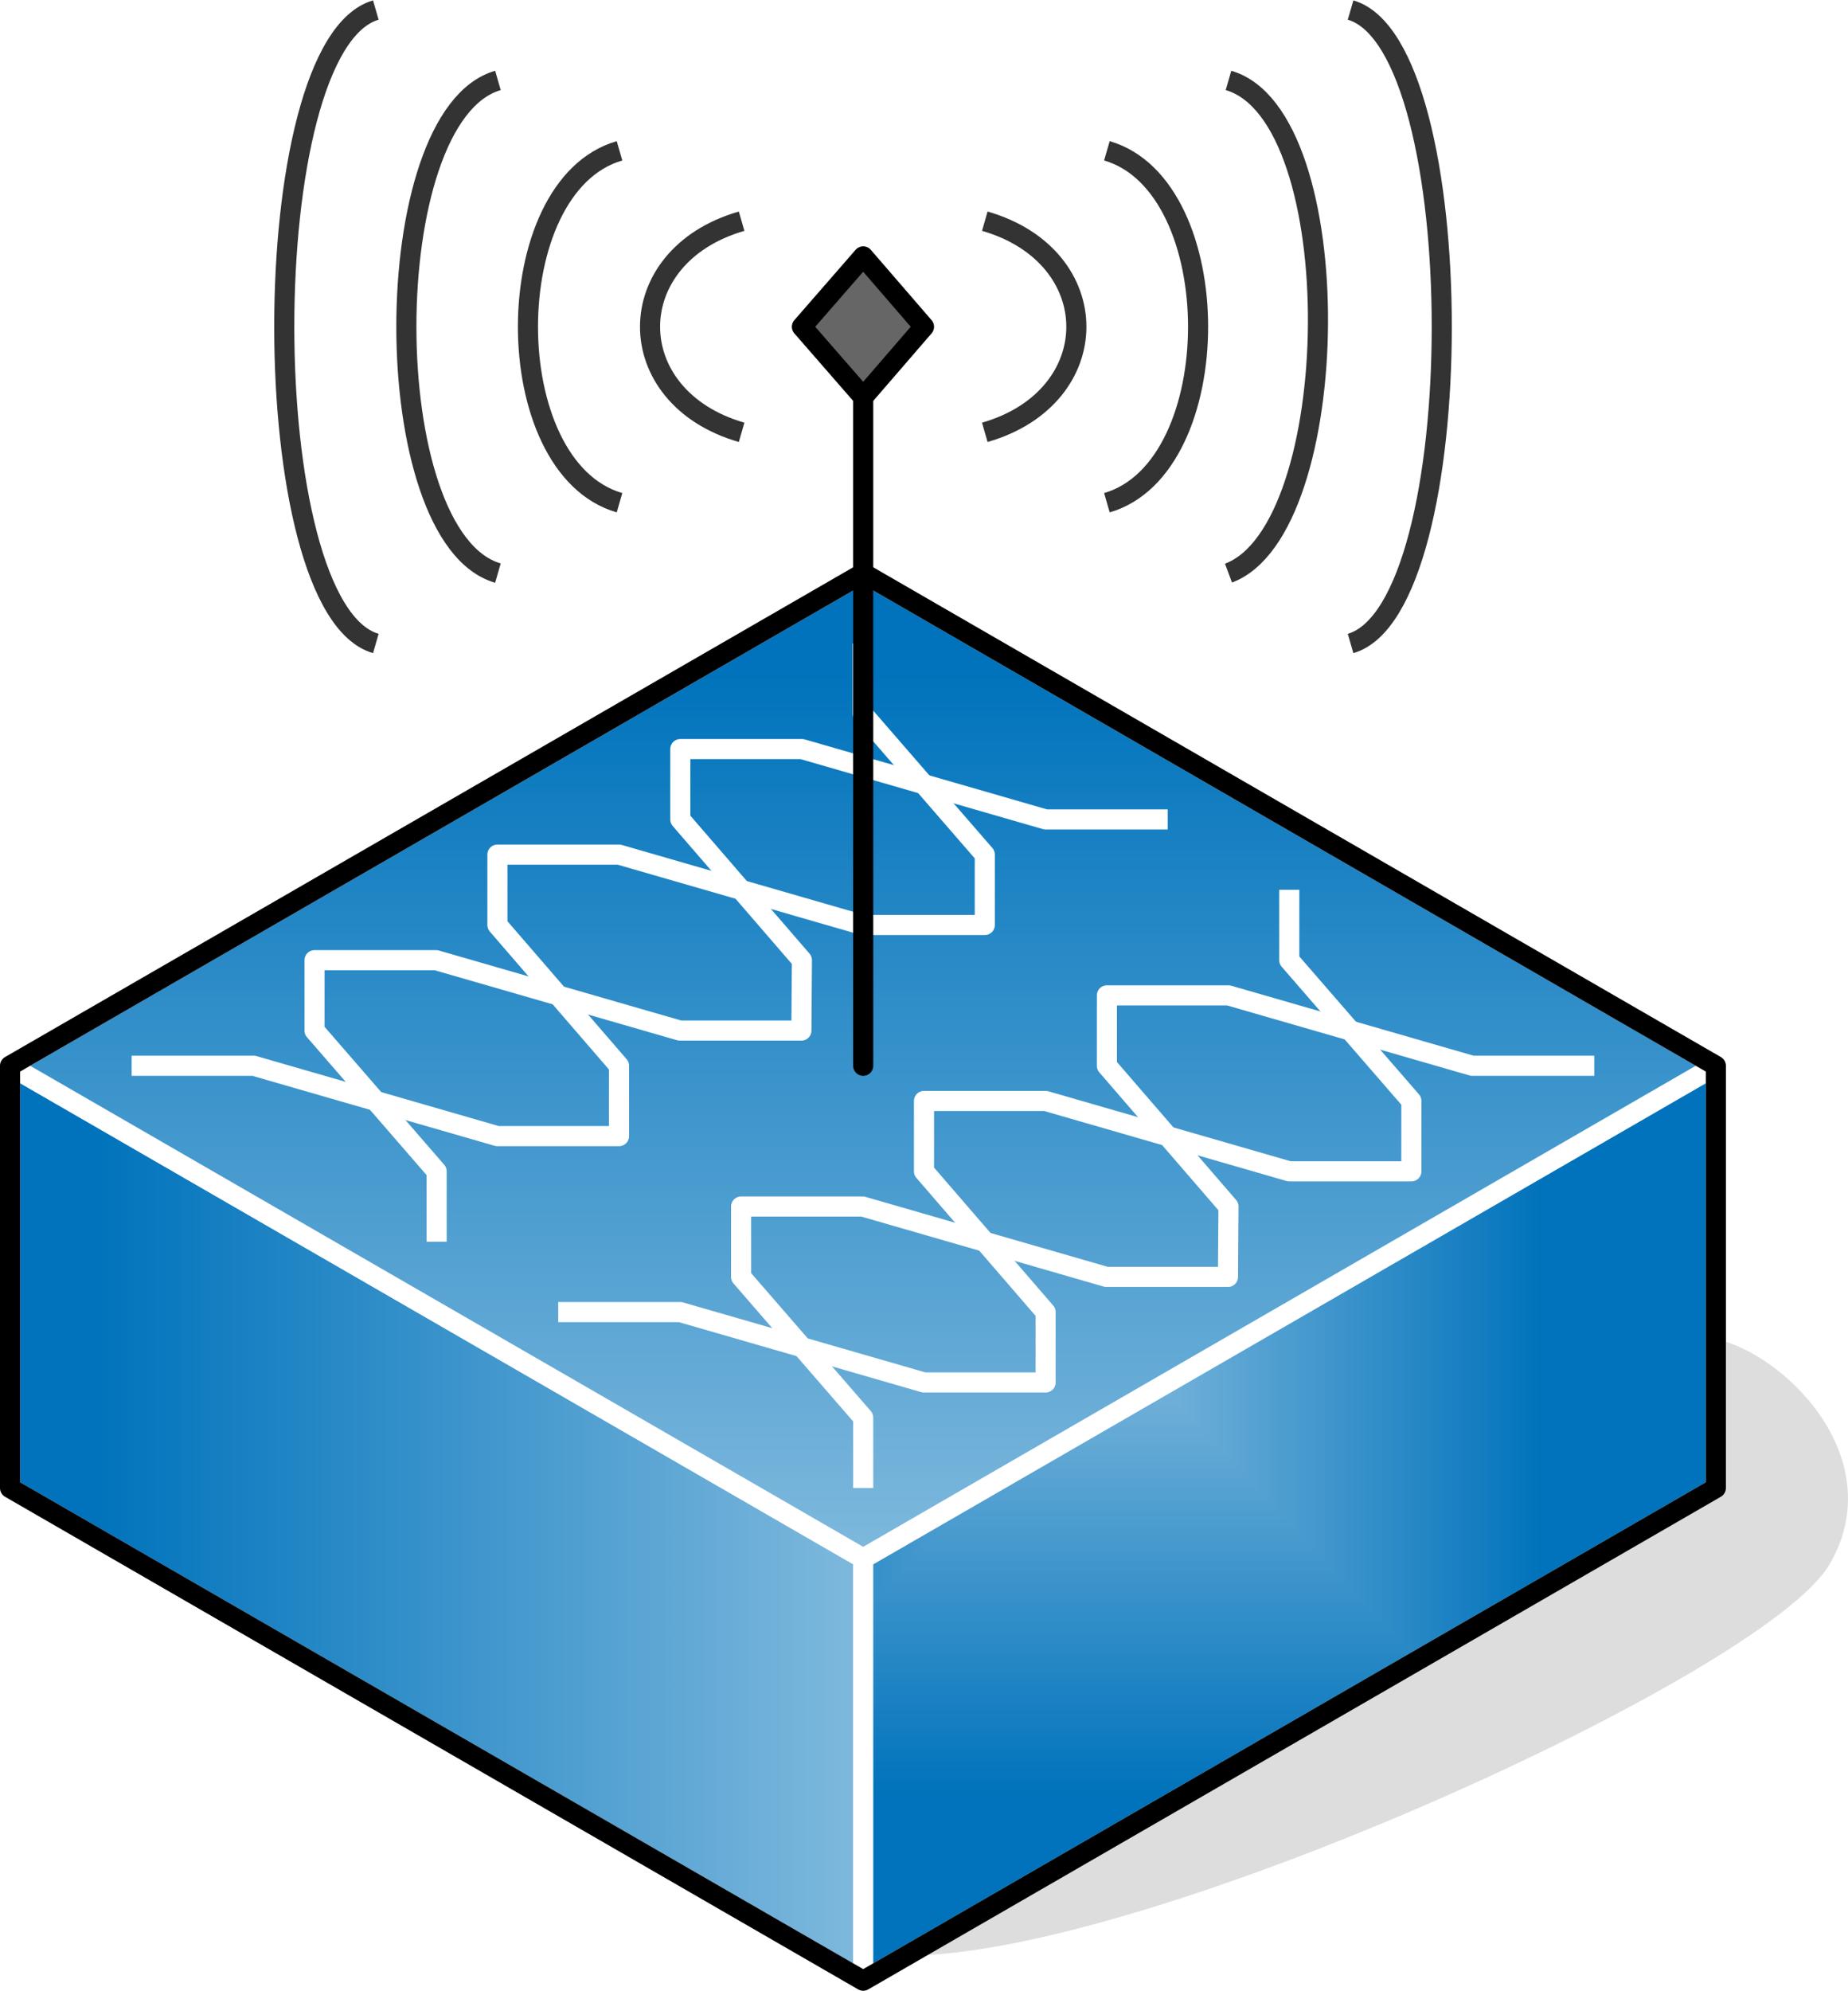 <?xml version="1.0" encoding="UTF-8"?>
<!DOCTYPE svg PUBLIC "-//W3C//DTD SVG 1.1//EN" "http://www.w3.org/Graphics/SVG/1.1/DTD/svg11.dtd">
<svg version="1.2" width="36.78mm" height="39.6mm" viewBox="15359 11875 3678 3960" preserveAspectRatio="xMidYMid" fill-rule="evenodd" stroke-width="28.222" stroke-linejoin="round" xmlns="http://www.w3.org/2000/svg" xmlns:ooo="http://xml.openoffice.org/svg/export" xmlns:xlink="http://www.w3.org/1999/xlink" xmlns:presentation="http://sun.com/xmlns/staroffice/presentation" xmlns:smil="http://www.w3.org/2001/SMIL20/" xmlns:anim="urn:oasis:names:tc:opendocument:xmlns:animation:1.0" xml:space="preserve">
 <defs class="ClipPathGroup">
  <clipPath id="presentation_clip_path" clipPathUnits="userSpaceOnUse">
   <rect x="15359" y="11875" width="3678" height="3960"/>
  </clipPath>
 </defs>
 <defs class="TextShapeIndex">
  <g ooo:slide="id1" ooo:id-list="id3 id4 id5 id6 id7 id8 id9 id10 id11 id12 id13 id14 id15 id16 id17 id18 id19 id20"/>
 </defs>
 <defs class="EmbeddedBulletChars">
  <g id="bullet-char-template(57356)" transform="scale(0,-0)">
   <path d="M 580,1141 L 1163,571 580,0 -4,571 580,1141 Z"/>
  </g>
  <g id="bullet-char-template(57354)" transform="scale(0,-0)">
   <path d="M 8,1128 L 1137,1128 1137,0 8,0 8,1128 Z"/>
  </g>
  <g id="bullet-char-template(10146)" transform="scale(0,-0)">
   <path d="M 174,0 L 602,739 174,1481 1456,739 174,0 Z M 1358,739 L 309,1346 659,739 1358,739 Z"/>
  </g>
  <g id="bullet-char-template(10132)" transform="scale(0,-0)">
   <path d="M 2015,739 L 1276,0 717,0 1260,543 174,543 174,936 1260,936 717,1481 1274,1481 2015,739 Z"/>
  </g>
  <g id="bullet-char-template(10007)" transform="scale(0,-0)">
   <path d="M 0,-2 C -7,14 -16,27 -25,37 L 356,567 C 262,823 215,952 215,954 215,979 228,992 255,992 264,992 276,990 289,987 310,991 331,999 354,1012 L 381,999 492,748 772,1049 836,1024 860,1049 C 881,1039 901,1025 922,1006 886,937 835,863 770,784 769,783 710,716 594,584 L 774,223 C 774,196 753,168 711,139 L 727,119 C 717,90 699,76 672,76 641,76 570,178 457,381 L 164,-76 C 142,-110 111,-127 72,-127 30,-127 9,-110 8,-76 1,-67 -2,-52 -2,-32 -2,-23 -1,-13 0,-2 Z"/>
  </g>
  <g id="bullet-char-template(10004)" transform="scale(0,-0)">
   <path d="M 285,-33 C 182,-33 111,30 74,156 52,228 41,333 41,471 41,549 55,616 82,672 116,743 169,778 240,778 293,778 328,747 346,684 L 369,508 C 377,444 397,411 428,410 L 1163,1116 C 1174,1127 1196,1133 1229,1133 1271,1133 1292,1118 1292,1087 L 1292,965 C 1292,929 1282,901 1262,881 L 442,47 C 390,-6 338,-33 285,-33 Z"/>
  </g>
  <g id="bullet-char-template(9679)" transform="scale(0,-0)">
   <path d="M 813,0 C 632,0 489,54 383,161 276,268 223,411 223,592 223,773 276,916 383,1023 489,1130 632,1184 813,1184 992,1184 1136,1130 1245,1023 1353,916 1407,772 1407,592 1407,412 1353,268 1245,161 1136,54 992,0 813,0 Z"/>
  </g>
  <g id="bullet-char-template(8226)" transform="scale(0,-0)">
   <path d="M 346,457 C 273,457 209,483 155,535 101,586 74,649 74,723 74,796 101,859 155,911 209,963 273,989 346,989 419,989 480,963 531,910 582,859 608,796 608,723 608,648 583,586 532,535 482,483 420,457 346,457 Z"/>
  </g>
  <g id="bullet-char-template(8211)" transform="scale(0,-0)">
   <path d="M -4,459 L 1135,459 1135,606 -4,606 -4,459 Z"/>
  </g>
 </defs>
 <defs class="TextEmbeddedBitmaps"/>
 <g class="SlideGroup">
  <g>
   <g id="id1" class="Slide" clip-path="url(#presentation_clip_path)">
    <g class="Page">
     <g class="Group">
      <g class="com.sun.star.drawing.ClosedBezierShape">
       <g id="id3">
        <rect class="BoundingBox" stroke="none" fill="none" x="17145" y="14535" width="1893" height="1232"/>
        <path fill="rgb(221,221,221)" stroke="none" d="M 17165,15745 C 17640,15745 18863,15185 18984,14975 19105,14765 18863,14555 18742,14555 18742,14855 17165,15245 17165,15745 Z"/>
        <path fill="none" stroke="rgb(221,221,221)" stroke-width="40" stroke-linejoin="round" d="M 17165,15745 C 17640,15745 18863,15185 18984,14975 19105,14765 18863,14555 18742,14555 18742,14855 17165,15245 17165,15745 Z"/>
       </g>
      </g>
      <g class="Group">
       <g class="com.sun.star.drawing.PolyPolygonShape">
        <g id="id4">
         <rect class="BoundingBox" stroke="none" fill="none" x="15358" y="13975" width="1740" height="1861"/>
         <g>
          <defs>
           <linearGradient id="gradient1" x1="15378" y1="14905" x2="17078" y2="14905" gradientUnits="userSpaceOnUse">
            <stop offset="0.1" style="stop-color:rgb(0,115,188)"/>
            <stop offset="1" style="stop-color:rgb(127,185,221)"/>
           </linearGradient>
          </defs>
          <path style="fill:url(#gradient1)" d="M 15379,14835 L 15379,13995 17077,14975 17077,15815 15379,14835 Z"/>
         </g>
         <path fill="none" stroke="rgb(255,255,255)" stroke-width="40" stroke-linejoin="round" d="M 15379,14835 L 15379,13995 17077,14975 17077,15815 15379,14835 Z"/>
        </g>
       </g>
       <g class="com.sun.star.drawing.PolyPolygonShape">
        <g id="id5">
         <rect class="BoundingBox" stroke="none" fill="none" x="17057" y="13975" width="1738" height="1861"/>
         <g>
          <defs>
           <pattern id="pattern1" x="17077" y="13995" width="1698" height="1821" patternUnits="userSpaceOnUse">
            <g transform="translate(-17077,-13995)">
             <path fill="rgb(0,115,188)" stroke="none" d="M 17076,13994 L 18775,13994 18775,15816 17076,15816 17076,13994 Z M 16743,13637 L 18428,13637 18428,15443 16743,15443 16743,13637 Z"/>
             <path fill="rgb(1,115,188)" stroke="none" d="M 16743,13637 L 18428,13637 18428,15443 16743,15443 16743,13637 Z M 16750,13644 L 18421,13644 18421,15436 16750,15436 16750,13644 Z"/>
             <path fill="rgb(2,116,188)" stroke="none" d="M 16750,13644 L 18421,13644 18421,15436 16750,15436 16750,13644 Z M 16757,13651 L 18414,13651 18414,15429 16757,15429 16757,13651 Z"/>
             <path fill="rgb(3,116,188)" stroke="none" d="M 16757,13651 L 18414,13651 18414,15429 16757,15429 16757,13651 Z M 16763,13658 L 18408,13658 18408,15422 16763,15422 16763,13658 Z"/>
             <path fill="rgb(4,117,189)" stroke="none" d="M 16763,13658 L 18408,13658 18408,15422 16763,15422 16763,13658 Z M 16770,13665 L 18401,13665 18401,15415 16770,15415 16770,13665 Z"/>
             <path fill="rgb(5,117,189)" stroke="none" d="M 16770,13665 L 18401,13665 18401,15415 16770,15415 16770,13665 Z M 16777,13673 L 18394,13673 18394,15407 16777,15407 16777,13673 Z"/>
             <path fill="rgb(6,118,189)" stroke="none" d="M 16777,13673 L 18394,13673 18394,15407 16777,15407 16777,13673 Z M 16783,13680 L 18388,13680 18388,15400 16783,15400 16783,13680 Z"/>
             <path fill="rgb(7,118,189)" stroke="none" d="M 16783,13680 L 18388,13680 18388,15400 16783,15400 16783,13680 Z M 16790,13687 L 18381,13687 18381,15393 16790,15393 16790,13687 Z"/>
             <path fill="rgb(8,119,190)" stroke="none" d="M 16790,13687 L 18381,13687 18381,15393 16790,15393 16790,13687 Z M 16797,13694 L 18374,13694 18374,15386 16797,15386 16797,13694 Z"/>
             <path fill="rgb(9,119,190)" stroke="none" d="M 16797,13694 L 18374,13694 18374,15386 16797,15386 16797,13694 Z M 16803,13701 L 18368,13701 18368,15379 16803,15379 16803,13701 Z"/>
             <path fill="rgb(10,120,190)" stroke="none" d="M 16803,13701 L 18368,13701 18368,15379 16803,15379 16803,13701 Z M 16810,13708 L 18361,13708 18361,15372 16810,15372 16810,13708 Z"/>
             <path fill="rgb(11,121,190)" stroke="none" d="M 16810,13708 L 18361,13708 18361,15372 16810,15372 16810,13708 Z M 16817,13716 L 18354,13716 18354,15364 16817,15364 16817,13716 Z"/>
             <path fill="rgb(12,121,191)" stroke="none" d="M 16817,13716 L 18354,13716 18354,15364 16817,15364 16817,13716 Z M 16824,13723 L 18347,13723 18347,15357 16824,15357 16824,13723 Z"/>
             <path fill="rgb(13,122,191)" stroke="none" d="M 16824,13723 L 18347,13723 18347,15357 16824,15357 16824,13723 Z M 16830,13730 L 18341,13730 18341,15350 16830,15350 16830,13730 Z"/>
             <path fill="rgb(14,122,191)" stroke="none" d="M 16830,13730 L 18341,13730 18341,15350 16830,15350 16830,13730 Z M 16837,13737 L 18334,13737 18334,15343 16837,15343 16837,13737 Z"/>
             <path fill="rgb(15,123,191)" stroke="none" d="M 16837,13737 L 18334,13737 18334,15343 16837,15343 16837,13737 Z M 16844,13744 L 18327,13744 18327,15336 16844,15336 16844,13744 Z"/>
             <path fill="rgb(16,123,192)" stroke="none" d="M 16844,13744 L 18327,13744 18327,15336 16844,15336 16844,13744 Z M 16850,13752 L 18321,13752 18321,15328 16850,15328 16850,13752 Z"/>
             <path fill="rgb(17,124,192)" stroke="none" d="M 16850,13752 L 18321,13752 18321,15328 16850,15328 16850,13752 Z M 16857,13759 L 18314,13759 18314,15321 16857,15321 16857,13759 Z"/>
             <path fill="rgb(18,124,192)" stroke="none" d="M 16857,13759 L 18314,13759 18314,15321 16857,15321 16857,13759 Z M 16864,13766 L 18307,13766 18307,15314 16864,15314 16864,13766 Z"/>
             <path fill="rgb(19,125,192)" stroke="none" d="M 16864,13766 L 18307,13766 18307,15314 16864,15314 16864,13766 Z M 16870,13773 L 18301,13773 18301,15307 16870,15307 16870,13773 Z"/>
             <path fill="rgb(20,126,193)" stroke="none" d="M 16870,13773 L 18301,13773 18301,15307 16870,15307 16870,13773 Z M 16877,13780 L 18294,13780 18294,15300 16877,15300 16877,13780 Z"/>
             <path fill="rgb(21,126,193)" stroke="none" d="M 16877,13780 L 18294,13780 18294,15300 16877,15300 16877,13780 Z M 16884,13787 L 18287,13787 18287,15293 16884,15293 16884,13787 Z"/>
             <path fill="rgb(22,127,193)" stroke="none" d="M 16884,13787 L 18287,13787 18287,15293 16884,15293 16884,13787 Z M 16890,13795 L 18281,13795 18281,15285 16890,15285 16890,13795 Z"/>
             <path fill="rgb(23,127,193)" stroke="none" d="M 16890,13795 L 18281,13795 18281,15285 16890,15285 16890,13795 Z M 16897,13802 L 18274,13802 18274,15278 16897,15278 16897,13802 Z"/>
             <path fill="rgb(24,128,194)" stroke="none" d="M 16897,13802 L 18274,13802 18274,15278 16897,15278 16897,13802 Z M 16904,13809 L 18267,13809 18267,15271 16904,15271 16904,13809 Z"/>
             <path fill="rgb(25,128,194)" stroke="none" d="M 16904,13809 L 18267,13809 18267,15271 16904,15271 16904,13809 Z M 16911,13816 L 18260,13816 18260,15264 16911,15264 16911,13816 Z"/>
             <path fill="rgb(26,129,194)" stroke="none" d="M 16911,13816 L 18260,13816 18260,15264 16911,15264 16911,13816 Z M 16917,13823 L 18254,13823 18254,15257 16917,15257 16917,13823 Z"/>
             <path fill="rgb(27,129,195)" stroke="none" d="M 16917,13823 L 18254,13823 18254,15257 16917,15257 16917,13823 Z M 16924,13830 L 18247,13830 18247,15250 16924,15250 16924,13830 Z"/>
             <path fill="rgb(28,130,195)" stroke="none" d="M 16924,13830 L 18247,13830 18247,15250 16924,15250 16924,13830 Z M 16931,13838 L 18240,13838 18240,15242 16931,15242 16931,13838 Z"/>
             <path fill="rgb(29,130,195)" stroke="none" d="M 16931,13838 L 18240,13838 18240,15242 16931,15242 16931,13838 Z M 16937,13845 L 18234,13845 18234,15235 16937,15235 16937,13845 Z"/>
             <path fill="rgb(30,131,195)" stroke="none" d="M 16937,13845 L 18234,13845 18234,15235 16937,15235 16937,13845 Z M 16944,13852 L 18227,13852 18227,15228 16944,15228 16944,13852 Z"/>
             <path fill="rgb(31,132,196)" stroke="none" d="M 16944,13852 L 18227,13852 18227,15228 16944,15228 16944,13852 Z M 16951,13859 L 18220,13859 18220,15221 16951,15221 16951,13859 Z"/>
             <path fill="rgb(32,132,196)" stroke="none" d="M 16951,13859 L 18220,13859 18220,15221 16951,15221 16951,13859 Z M 16957,13866 L 18214,13866 18214,15214 16957,15214 16957,13866 Z"/>
             <path fill="rgb(33,133,196)" stroke="none" d="M 16957,13866 L 18214,13866 18214,15214 16957,15214 16957,13866 Z M 16964,13874 L 18207,13874 18207,15206 16964,15206 16964,13874 Z"/>
             <path fill="rgb(34,133,196)" stroke="none" d="M 16964,13874 L 18207,13874 18207,15206 16964,15206 16964,13874 Z M 16971,13881 L 18200,13881 18200,15199 16971,15199 16971,13881 Z"/>
             <path fill="rgb(35,134,197)" stroke="none" d="M 16971,13881 L 18200,13881 18200,15199 16971,15199 16971,13881 Z M 16977,13888 L 18194,13888 18194,15192 16977,15192 16977,13888 Z"/>
             <path fill="rgb(36,134,197)" stroke="none" d="M 16977,13888 L 18194,13888 18194,15192 16977,15192 16977,13888 Z M 16984,13895 L 18187,13895 18187,15185 16984,15185 16984,13895 Z"/>
             <path fill="rgb(37,135,197)" stroke="none" d="M 16984,13895 L 18187,13895 18187,15185 16984,15185 16984,13895 Z M 16991,13902 L 18180,13902 18180,15178 16991,15178 16991,13902 Z"/>
             <path fill="rgb(38,135,197)" stroke="none" d="M 16991,13902 L 18180,13902 18180,15178 16991,15178 16991,13902 Z M 16998,13909 L 18173,13909 18173,15171 16998,15171 16998,13909 Z"/>
             <path fill="rgb(39,136,198)" stroke="none" d="M 16998,13909 L 18173,13909 18173,15171 16998,15171 16998,13909 Z M 17004,13917 L 18167,13917 18167,15163 17004,15163 17004,13917 Z"/>
             <path fill="rgb(40,137,198)" stroke="none" d="M 17004,13917 L 18167,13917 18167,15163 17004,15163 17004,13917 Z M 17011,13924 L 18160,13924 18160,15156 17011,15156 17011,13924 Z"/>
             <path fill="rgb(41,137,198)" stroke="none" d="M 17011,13924 L 18160,13924 18160,15156 17011,15156 17011,13924 Z M 17018,13931 L 18153,13931 18153,15149 17018,15149 17018,13931 Z"/>
             <path fill="rgb(42,138,198)" stroke="none" d="M 17018,13931 L 18153,13931 18153,15149 17018,15149 17018,13931 Z M 17024,13938 L 18147,13938 18147,15142 17024,15142 17024,13938 Z"/>
             <path fill="rgb(43,138,199)" stroke="none" d="M 17024,13938 L 18147,13938 18147,15142 17024,15142 17024,13938 Z M 17031,13945 L 18140,13945 18140,15135 17031,15135 17031,13945 Z"/>
             <path fill="rgb(44,139,199)" stroke="none" d="M 17031,13945 L 18140,13945 18140,15135 17031,15135 17031,13945 Z M 17038,13952 L 18133,13952 18133,15128 17038,15128 17038,13952 Z"/>
             <path fill="rgb(45,139,199)" stroke="none" d="M 17038,13952 L 18133,13952 18133,15128 17038,15128 17038,13952 Z M 17044,13960 L 18127,13960 18127,15120 17044,15120 17044,13960 Z"/>
             <path fill="rgb(46,140,199)" stroke="none" d="M 17044,13960 L 18127,13960 18127,15120 17044,15120 17044,13960 Z M 17051,13967 L 18120,13967 18120,15113 17051,15113 17051,13967 Z"/>
             <path fill="rgb(47,140,200)" stroke="none" d="M 17051,13967 L 18120,13967 18120,15113 17051,15113 17051,13967 Z M 17057,13974 L 18113,13974 18113,15106 17057,15106 17057,13974 Z"/>
             <path fill="rgb(48,141,200)" stroke="none" d="M 17057,13974 L 18113,13974 18113,15106 17057,15106 17057,13974 Z M 17063,13980 L 18107,13980 18107,15099 17063,15099 17063,13980 Z"/>
             <path fill="rgb(49,142,200)" stroke="none" d="M 17063,13980 L 18107,13980 18107,15099 17063,15099 17063,13980 Z M 17070,13987 L 18100,13987 18100,15092 17070,15092 17070,13987 Z"/>
             <path fill="rgb(50,142,200)" stroke="none" d="M 17070,13987 L 18100,13987 18100,15092 17070,15092 17070,13987 Z M 17077,13995 L 18093,13995 18093,15084 17077,15084 17077,13995 Z"/>
             <path fill="rgb(51,143,201)" stroke="none" d="M 17077,13995 L 18093,13995 18093,15084 17077,15084 17077,13995 Z M 17084,14002 L 18086,14002 18086,15077 17084,15077 17084,14002 Z"/>
             <path fill="rgb(52,143,201)" stroke="none" d="M 17084,14002 L 18086,14002 18086,15077 17084,15077 17084,14002 Z M 17090,14009 L 18080,14009 18080,15070 17090,15070 17090,14009 Z"/>
             <path fill="rgb(53,144,201)" stroke="none" d="M 17090,14009 L 18080,14009 18080,15070 17090,15070 17090,14009 Z M 17097,14016 L 18073,14016 18073,15063 17097,15063 17097,14016 Z"/>
             <path fill="rgb(54,144,202)" stroke="none" d="M 17097,14016 L 18073,14016 18073,15063 17097,15063 17097,14016 Z M 17104,14023 L 18066,14023 18066,15056 17104,15056 17104,14023 Z"/>
             <path fill="rgb(55,145,202)" stroke="none" d="M 17104,14023 L 18066,14023 18066,15056 17104,15056 17104,14023 Z M 17110,14030 L 18060,14030 18060,15049 17110,15049 17110,14030 Z"/>
             <path fill="rgb(56,145,202)" stroke="none" d="M 17110,14030 L 18060,14030 18060,15049 17110,15049 17110,14030 Z M 17117,14038 L 18053,14038 18053,15041 17117,15041 17117,14038 Z"/>
             <path fill="rgb(57,146,202)" stroke="none" d="M 17117,14038 L 18053,14038 18053,15041 17117,15041 17117,14038 Z M 17124,14045 L 18046,14045 18046,15034 17124,15034 17124,14045 Z"/>
             <path fill="rgb(58,146,203)" stroke="none" d="M 17124,14045 L 18046,14045 18046,15034 17124,15034 17124,14045 Z M 17130,14052 L 18040,14052 18040,15027 17130,15027 17130,14052 Z"/>
             <path fill="rgb(59,147,203)" stroke="none" d="M 17130,14052 L 18040,14052 18040,15027 17130,15027 17130,14052 Z M 17137,14059 L 18033,14059 18033,15020 17137,15020 17137,14059 Z"/>
             <path fill="rgb(60,148,203)" stroke="none" d="M 17137,14059 L 18033,14059 18033,15020 17137,15020 17137,14059 Z M 17144,14066 L 18026,14066 18026,15013 17144,15013 17144,14066 Z"/>
             <path fill="rgb(61,148,203)" stroke="none" d="M 17144,14066 L 18026,14066 18026,15013 17144,15013 17144,14066 Z M 17150,14073 L 18020,14073 18020,15006 17150,15006 17150,14073 Z"/>
             <path fill="rgb(62,149,204)" stroke="none" d="M 17150,14073 L 18020,14073 18020,15006 17150,15006 17150,14073 Z M 17157,14081 L 18013,14081 18013,14998 17157,14998 17157,14081 Z"/>
             <path fill="rgb(63,149,204)" stroke="none" d="M 17157,14081 L 18013,14081 18013,14998 17157,14998 17157,14081 Z M 17164,14088 L 18006,14088 18006,14991 17164,14991 17164,14088 Z"/>
             <path fill="rgb(64,150,204)" stroke="none" d="M 17164,14088 L 18006,14088 18006,14991 17164,14991 17164,14088 Z M 17171,14095 L 17999,14095 17999,14984 17171,14984 17171,14095 Z"/>
             <path fill="rgb(65,150,204)" stroke="none" d="M 17171,14095 L 17999,14095 17999,14984 17171,14984 17171,14095 Z M 17177,14102 L 17993,14102 17993,14977 17177,14977 17177,14102 Z"/>
             <path fill="rgb(66,151,205)" stroke="none" d="M 17177,14102 L 17993,14102 17993,14977 17177,14977 17177,14102 Z M 17184,14109 L 17986,14109 17986,14970 17184,14970 17184,14109 Z"/>
             <path fill="rgb(67,151,205)" stroke="none" d="M 17184,14109 L 17986,14109 17986,14970 17184,14970 17184,14109 Z M 17191,14117 L 17979,14117 17979,14962 17191,14962 17191,14117 Z"/>
             <path fill="rgb(68,152,205)" stroke="none" d="M 17191,14117 L 17979,14117 17979,14962 17191,14962 17191,14117 Z M 17197,14124 L 17973,14124 17973,14955 17197,14955 17197,14124 Z"/>
             <path fill="rgb(69,153,205)" stroke="none" d="M 17197,14124 L 17973,14124 17973,14955 17197,14955 17197,14124 Z M 17204,14131 L 17966,14131 17966,14948 17204,14948 17204,14131 Z"/>
             <path fill="rgb(70,153,206)" stroke="none" d="M 17204,14131 L 17966,14131 17966,14948 17204,14948 17204,14131 Z M 17211,14138 L 17959,14138 17959,14941 17211,14941 17211,14138 Z"/>
             <path fill="rgb(71,154,206)" stroke="none" d="M 17211,14138 L 17959,14138 17959,14941 17211,14941 17211,14138 Z M 17217,14145 L 17953,14145 17953,14934 17217,14934 17217,14145 Z"/>
             <path fill="rgb(72,154,206)" stroke="none" d="M 17217,14145 L 17953,14145 17953,14934 17217,14934 17217,14145 Z M 17224,14152 L 17946,14152 17946,14927 17224,14927 17224,14152 Z"/>
             <path fill="rgb(73,155,206)" stroke="none" d="M 17224,14152 L 17946,14152 17946,14927 17224,14927 17224,14152 Z M 17231,14160 L 17939,14160 17939,14919 17231,14919 17231,14160 Z"/>
             <path fill="rgb(74,155,207)" stroke="none" d="M 17231,14160 L 17939,14160 17939,14919 17231,14919 17231,14160 Z M 17237,14167 L 17933,14167 17933,14912 17237,14912 17237,14167 Z"/>
             <path fill="rgb(75,156,207)" stroke="none" d="M 17237,14167 L 17933,14167 17933,14912 17237,14912 17237,14167 Z M 17244,14174 L 17926,14174 17926,14905 17244,14905 17244,14174 Z"/>
             <path fill="rgb(76,156,207)" stroke="none" d="M 17244,14174 L 17926,14174 17926,14905 17244,14905 17244,14174 Z M 17251,14181 L 17919,14181 17919,14898 17251,14898 17251,14181 Z"/>
             <path fill="rgb(77,157,208)" stroke="none" d="M 17251,14181 L 17919,14181 17919,14898 17251,14898 17251,14181 Z M 17258,14188 L 17912,14188 17912,14891 17258,14891 17258,14188 Z"/>
             <path fill="rgb(78,157,208)" stroke="none" d="M 17258,14188 L 17912,14188 17912,14891 17258,14891 17258,14188 Z M 17264,14195 L 17906,14195 17906,14884 17264,14884 17264,14195 Z"/>
             <path fill="rgb(79,158,208)" stroke="none" d="M 17264,14195 L 17906,14195 17906,14884 17264,14884 17264,14195 Z M 17271,14203 L 17899,14203 17899,14876 17271,14876 17271,14203 Z"/>
             <path fill="rgb(80,159,208)" stroke="none" d="M 17271,14203 L 17899,14203 17899,14876 17271,14876 17271,14203 Z M 17278,14210 L 17892,14210 17892,14869 17278,14869 17278,14210 Z"/>
             <path fill="rgb(81,159,209)" stroke="none" d="M 17278,14210 L 17892,14210 17892,14869 17278,14869 17278,14210 Z M 17284,14217 L 17886,14217 17886,14862 17284,14862 17284,14217 Z"/>
             <path fill="rgb(82,160,209)" stroke="none" d="M 17284,14217 L 17886,14217 17886,14862 17284,14862 17284,14217 Z M 17291,14224 L 17879,14224 17879,14855 17291,14855 17291,14224 Z"/>
             <path fill="rgb(83,160,209)" stroke="none" d="M 17291,14224 L 17879,14224 17879,14855 17291,14855 17291,14224 Z M 17298,14231 L 17872,14231 17872,14848 17298,14848 17298,14231 Z"/>
             <path fill="rgb(84,161,209)" stroke="none" d="M 17298,14231 L 17872,14231 17872,14848 17298,14848 17298,14231 Z M 17304,14239 L 17866,14239 17866,14840 17304,14840 17304,14239 Z"/>
             <path fill="rgb(85,161,210)" stroke="none" d="M 17304,14239 L 17866,14239 17866,14840 17304,14840 17304,14239 Z M 17311,14246 L 17859,14246 17859,14833 17311,14833 17311,14246 Z"/>
             <path fill="rgb(86,162,210)" stroke="none" d="M 17311,14246 L 17859,14246 17859,14833 17311,14833 17311,14246 Z M 17318,14253 L 17852,14253 17852,14826 17318,14826 17318,14253 Z"/>
             <path fill="rgb(87,162,210)" stroke="none" d="M 17318,14253 L 17852,14253 17852,14826 17318,14826 17318,14253 Z M 17324,14260 L 17846,14260 17846,14819 17324,14819 17324,14260 Z"/>
             <path fill="rgb(88,163,210)" stroke="none" d="M 17324,14260 L 17846,14260 17846,14819 17324,14819 17324,14260 Z M 17331,14267 L 17839,14267 17839,14812 17331,14812 17331,14267 Z"/>
             <path fill="rgb(89,164,211)" stroke="none" d="M 17331,14267 L 17839,14267 17839,14812 17331,14812 17331,14267 Z M 17338,14274 L 17832,14274 17832,14805 17338,14805 17338,14274 Z"/>
             <path fill="rgb(90,164,211)" stroke="none" d="M 17338,14274 L 17832,14274 17832,14805 17338,14805 17338,14274 Z M 17345,14282 L 17825,14282 17825,14797 17345,14797 17345,14282 Z"/>
             <path fill="rgb(91,165,211)" stroke="none" d="M 17345,14282 L 17825,14282 17825,14797 17345,14797 17345,14282 Z M 17351,14289 L 17819,14289 17819,14790 17351,14790 17351,14289 Z"/>
             <path fill="rgb(92,165,211)" stroke="none" d="M 17351,14289 L 17819,14289 17819,14790 17351,14790 17351,14289 Z M 17358,14296 L 17812,14296 17812,14783 17358,14783 17358,14296 Z"/>
             <path fill="rgb(93,166,212)" stroke="none" d="M 17358,14296 L 17812,14296 17812,14783 17358,14783 17358,14296 Z M 17365,14303 L 17805,14303 17805,14776 17365,14776 17365,14303 Z"/>
             <path fill="rgb(94,166,212)" stroke="none" d="M 17365,14303 L 17805,14303 17805,14776 17365,14776 17365,14303 Z M 17371,14310 L 17799,14310 17799,14769 17371,14769 17371,14310 Z"/>
             <path fill="rgb(95,167,212)" stroke="none" d="M 17371,14310 L 17799,14310 17799,14769 17371,14769 17371,14310 Z M 17378,14318 L 17792,14318 17792,14761 17378,14761 17378,14318 Z"/>
             <path fill="rgb(96,167,212)" stroke="none" d="M 17378,14318 L 17792,14318 17792,14761 17378,14761 17378,14318 Z M 17385,14325 L 17785,14325 17785,14754 17385,14754 17385,14325 Z"/>
             <path fill="rgb(97,168,213)" stroke="none" d="M 17385,14325 L 17785,14325 17785,14754 17385,14754 17385,14325 Z M 17391,14332 L 17779,14332 17779,14747 17391,14747 17391,14332 Z"/>
             <path fill="rgb(98,169,213)" stroke="none" d="M 17391,14332 L 17779,14332 17779,14747 17391,14747 17391,14332 Z M 17398,14339 L 17772,14339 17772,14740 17398,14740 17398,14339 Z"/>
             <path fill="rgb(99,169,213)" stroke="none" d="M 17398,14339 L 17772,14339 17772,14740 17398,14740 17398,14339 Z M 17405,14346 L 17765,14346 17765,14733 17405,14733 17405,14346 Z"/>
             <path fill="rgb(100,170,213)" stroke="none" d="M 17405,14346 L 17765,14346 17765,14733 17405,14733 17405,14346 Z M 17411,14353 L 17759,14353 17759,14726 17411,14726 17411,14353 Z"/>
             <path fill="rgb(101,170,214)" stroke="none" d="M 17411,14353 L 17759,14353 17759,14726 17411,14726 17411,14353 Z M 17418,14361 L 17752,14361 17752,14718 17418,14718 17418,14361 Z"/>
             <path fill="rgb(102,171,214)" stroke="none" d="M 17418,14361 L 17752,14361 17752,14718 17418,14718 17418,14361 Z M 17425,14368 L 17745,14368 17745,14711 17425,14711 17425,14368 Z"/>
             <path fill="rgb(103,171,214)" stroke="none" d="M 17425,14368 L 17745,14368 17745,14711 17425,14711 17425,14368 Z M 17432,14375 L 17738,14375 17738,14704 17432,14704 17432,14375 Z"/>
             <path fill="rgb(104,172,215)" stroke="none" d="M 17432,14375 L 17738,14375 17738,14704 17432,14704 17432,14375 Z M 17438,14382 L 17732,14382 17732,14697 17438,14697 17438,14382 Z"/>
             <path fill="rgb(105,172,215)" stroke="none" d="M 17438,14382 L 17732,14382 17732,14697 17438,14697 17438,14382 Z M 17445,14389 L 17725,14389 17725,14690 17445,14690 17445,14389 Z"/>
             <path fill="rgb(106,173,215)" stroke="none" d="M 17445,14389 L 17725,14389 17725,14690 17445,14690 17445,14389 Z M 17452,14396 L 17718,14396 17718,14683 17452,14683 17452,14396 Z"/>
             <path fill="rgb(107,173,215)" stroke="none" d="M 17452,14396 L 17718,14396 17718,14683 17452,14683 17452,14396 Z M 17458,14404 L 17712,14404 17712,14675 17458,14675 17458,14404 Z"/>
             <path fill="rgb(108,174,216)" stroke="none" d="M 17458,14404 L 17712,14404 17712,14675 17458,14675 17458,14404 Z M 17465,14411 L 17705,14411 17705,14668 17465,14668 17465,14411 Z"/>
             <path fill="rgb(109,175,216)" stroke="none" d="M 17465,14411 L 17705,14411 17705,14668 17465,14668 17465,14411 Z M 17472,14418 L 17698,14418 17698,14661 17472,14661 17472,14418 Z"/>
             <path fill="rgb(110,175,216)" stroke="none" d="M 17472,14418 L 17698,14418 17698,14661 17472,14661 17472,14418 Z M 17478,14425 L 17692,14425 17692,14654 17478,14654 17478,14425 Z"/>
             <path fill="rgb(111,176,216)" stroke="none" d="M 17478,14425 L 17692,14425 17692,14654 17478,14654 17478,14425 Z M 17485,14432 L 17685,14432 17685,14647 17485,14647 17485,14432 Z"/>
             <path fill="rgb(112,176,217)" stroke="none" d="M 17485,14432 L 17685,14432 17685,14647 17485,14647 17485,14432 Z M 17492,14440 L 17678,14440 17678,14639 17492,14639 17492,14440 Z"/>
             <path fill="rgb(113,177,217)" stroke="none" d="M 17492,14440 L 17678,14440 17678,14639 17492,14639 17492,14440 Z M 17498,14447 L 17672,14447 17672,14632 17498,14632 17498,14447 Z"/>
             <path fill="rgb(114,177,217)" stroke="none" d="M 17498,14447 L 17672,14447 17672,14632 17498,14632 17498,14447 Z M 17505,14454 L 17665,14454 17665,14625 17505,14625 17505,14454 Z"/>
             <path fill="rgb(115,178,217)" stroke="none" d="M 17505,14454 L 17665,14454 17665,14625 17505,14625 17505,14454 Z M 17512,14461 L 17658,14461 17658,14618 17512,14618 17512,14461 Z"/>
             <path fill="rgb(116,178,218)" stroke="none" d="M 17512,14461 L 17658,14461 17658,14618 17512,14618 17512,14461 Z M 17519,14468 L 17651,14468 17651,14611 17519,14611 17519,14468 Z"/>
             <path fill="rgb(117,179,218)" stroke="none" d="M 17519,14468 L 17651,14468 17651,14611 17519,14611 17519,14468 Z M 17525,14475 L 17645,14475 17645,14604 17525,14604 17525,14475 Z"/>
             <path fill="rgb(118,180,218)" stroke="none" d="M 17525,14475 L 17645,14475 17645,14604 17525,14604 17525,14475 Z M 17532,14483 L 17638,14483 17638,14596 17532,14596 17532,14483 Z"/>
             <path fill="rgb(119,180,218)" stroke="none" d="M 17532,14483 L 17638,14483 17638,14596 17532,14596 17532,14483 Z M 17539,14490 L 17631,14490 17631,14589 17539,14589 17539,14490 Z"/>
             <path fill="rgb(120,181,219)" stroke="none" d="M 17539,14490 L 17631,14490 17631,14589 17539,14589 17539,14490 Z M 17545,14497 L 17625,14497 17625,14582 17545,14582 17545,14497 Z"/>
             <path fill="rgb(121,181,219)" stroke="none" d="M 17545,14497 L 17625,14497 17625,14582 17545,14582 17545,14497 Z M 17552,14504 L 17618,14504 17618,14575 17552,14575 17552,14504 Z"/>
             <path fill="rgb(122,182,219)" stroke="none" d="M 17552,14504 L 17618,14504 17618,14575 17552,14575 17552,14504 Z M 17559,14511 L 17611,14511 17611,14568 17559,14568 17559,14511 Z"/>
             <path fill="rgb(123,182,219)" stroke="none" d="M 17559,14511 L 17611,14511 17611,14568 17559,14568 17559,14511 Z M 17565,14518 L 17605,14518 17605,14561 17565,14561 17565,14518 Z"/>
             <path fill="rgb(124,183,220)" stroke="none" d="M 17565,14518 L 17605,14518 17605,14561 17565,14561 17565,14518 Z M 17572,14526 L 17598,14526 17598,14553 17572,14553 17572,14526 Z"/>
             <path fill="rgb(125,183,220)" stroke="none" d="M 17572,14526 L 17598,14526 17598,14553 17572,14553 17572,14526 Z M 17579,14533 L 17591,14533 17591,14546 17579,14546 17579,14533 Z"/>
             <path fill="rgb(127,185,221)" stroke="none" d="M 17579,14533 L 17591,14533 17591,14546 17579,14546 17579,14533 Z"/>
            </g>
           </pattern>
          </defs>
          <path style="fill:url(#pattern1)" d="M 17077,15815 L 17077,14975 18774,13995 18774,14835 17077,15815 Z"/>
         </g>
         <path fill="none" stroke="rgb(255,255,255)" stroke-width="40" stroke-linejoin="round" d="M 17077,15815 L 17077,14975 18774,13995 18774,14835 17077,15815 Z"/>
        </g>
       </g>
       <g class="com.sun.star.drawing.PolyPolygonShape">
        <g id="id6">
         <rect class="BoundingBox" stroke="none" fill="none" x="15359" y="12995" width="3436" height="2002"/>
         <g>
          <defs>
           <linearGradient id="gradient2" x1="17076" y1="13015" x2="17076" y2="14975" gradientUnits="userSpaceOnUse">
            <stop offset="0.1" style="stop-color:rgb(0,115,188)"/>
            <stop offset="1" style="stop-color:rgb(127,185,221)"/>
           </linearGradient>
          </defs>
          <path style="fill:url(#gradient2)" d="M 17077,14975 L 15379,13995 17077,13015 18774,13995 17077,14975 Z"/>
         </g>
         <path fill="none" stroke="rgb(255,255,255)" stroke-width="40" stroke-linejoin="round" d="M 17077,14975 L 15379,13995 17077,13015 18774,13995 17077,14975 Z"/>
        </g>
       </g>
       <g class="com.sun.star.drawing.PolyPolygonShape">
        <g id="id7">
         <rect class="BoundingBox" stroke="none" fill="none" x="15359" y="12995" width="3436" height="2841"/>
         <path fill="none" stroke="rgb(0,0,0)" stroke-width="40" stroke-linejoin="round" d="M 15379,14835 L 15379,13995 17077,13015 18774,13995 18774,14835 17077,15815 15379,14835 Z"/>
        </g>
       </g>
       <g class="com.sun.star.drawing.PolyLineShape">
        <g id="id8">
         <rect class="BoundingBox" stroke="none" fill="none" x="16814" y="13835" width="1739" height="1021"/>
         <path fill="none" stroke="rgb(255,255,255)" stroke-width="40" stroke-linejoin="round" d="M 18532,13995 L 18289,13995 17804,13855 17562,13855 17562,13995 17804,14275 17803,14415 17561,14415 17076,14275 16834,14275 16834,14415 17077,14695 17077,14835"/>
        </g>
       </g>
       <g class="com.sun.star.drawing.PolyLineShape">
        <g id="id9">
         <rect class="BoundingBox" stroke="none" fill="none" x="16450" y="13625" width="1739" height="1022"/>
         <path fill="none" stroke="rgb(255,255,255)" stroke-width="40" stroke-linejoin="round" d="M 17925,13645 L 17925,13785 18168,14065 18168,14205 17925,14205 17440,14065 17198,14065 17198,14205 17440,14485 17440,14625 17198,14625 16713,14485 16470,14485"/>
        </g>
       </g>
       <g class="com.sun.star.drawing.PolyLineShape">
        <g id="id10">
         <rect class="BoundingBox" stroke="none" fill="none" x="15965" y="13345" width="1739" height="1021"/>
         <path fill="none" stroke="rgb(255,255,255)" stroke-width="40" stroke-linejoin="round" d="M 17683,13505 L 17440,13505 16955,13365 16713,13365 16713,13505 16955,13785 16954,13925 16712,13925 16227,13785 15985,13785 15985,13925 16228,14205 16228,14345"/>
        </g>
       </g>
       <g class="com.sun.star.drawing.PolyLineShape">
        <g id="id11">
         <rect class="BoundingBox" stroke="none" fill="none" x="15601" y="13135" width="1739" height="1022"/>
         <path fill="none" stroke="rgb(255,255,255)" stroke-width="40" stroke-linejoin="round" d="M 17076,13155 L 17076,13295 17319,13575 17319,13715 17076,13715 16591,13575 16349,13575 16349,13715 16591,13995 16591,14135 16349,14135 15864,13995 15621,13995"/>
        </g>
       </g>
       <g class="com.sun.star.drawing.PolyPolygonShape">
        <g id="id12">
         <rect class="BoundingBox" stroke="none" fill="none" x="16935" y="12365" width="285" height="1652"/>
         <path fill="rgb(102,102,102)" stroke="none" d="M 17077,13995 L 17077,12665 16955,12525 17077,12385 17198,12525 17077,12665 17077,13995 Z"/>
         <path fill="none" stroke="rgb(0,0,0)" stroke-width="40" stroke-linejoin="round" d="M 17077,13995 L 17077,12665 16955,12525 17077,12385 17198,12525 17077,12665 17077,13995 Z"/>
        </g>
       </g>
       <g class="com.sun.star.drawing.OpenBezierShape">
        <g id="id13">
         <rect class="BoundingBox" stroke="none" fill="none" x="17298" y="12295" width="225" height="461"/>
         <path fill="none" stroke="rgb(51,51,51)" stroke-width="40" stroke-linejoin="round" d="M 17319,12315 C 17562,12385 17562,12665 17319,12735"/>
        </g>
       </g>
       <g class="com.sun.star.drawing.OpenBezierShape">
        <g id="id14">
         <rect class="BoundingBox" stroke="none" fill="none" x="16633" y="12295" width="224" height="461"/>
         <path fill="none" stroke="rgb(51,51,51)" stroke-width="40" stroke-linejoin="round" d="M 16835,12315 C 16592,12385 16592,12665 16835,12735"/>
        </g>
       </g>
       <g class="com.sun.star.drawing.OpenBezierShape">
        <g id="id15">
         <rect class="BoundingBox" stroke="none" fill="none" x="16390" y="12155" width="224" height="741"/>
         <path fill="none" stroke="rgb(51,51,51)" stroke-width="40" stroke-linejoin="round" d="M 16592,12175 C 16349,12245 16349,12805 16592,12875"/>
        </g>
       </g>
       <g class="com.sun.star.drawing.OpenBezierShape">
        <g id="id16">
         <rect class="BoundingBox" stroke="none" fill="none" x="17542" y="12155" width="223" height="741"/>
         <path fill="none" stroke="rgb(51,51,51)" stroke-width="40" stroke-linejoin="round" d="M 17562,12175 C 17804,12245 17804,12805 17562,12875"/>
        </g>
       </g>
       <g class="com.sun.star.drawing.OpenBezierShape">
        <g id="id17">
         <rect class="BoundingBox" stroke="none" fill="none" x="16147" y="12015" width="225" height="1022"/>
         <path fill="none" stroke="rgb(51,51,51)" stroke-width="40" stroke-linejoin="round" d="M 16350,12035 C 16107,12105 16107,12945 16350,13015"/>
        </g>
       </g>
       <g class="com.sun.star.drawing.OpenBezierShape">
        <g id="id18">
         <rect class="BoundingBox" stroke="none" fill="none" x="17784" y="12015" width="220" height="1022"/>
         <path fill="none" stroke="rgb(51,51,51)" stroke-width="40" stroke-linejoin="round" d="M 17804,12035 C 18047,12105 18036,12929 17804,13015"/>
        </g>
       </g>
       <g class="com.sun.star.drawing.OpenBezierShape">
        <g id="id19">
         <rect class="BoundingBox" stroke="none" fill="none" x="15905" y="11875" width="224" height="1301"/>
         <path fill="none" stroke="rgb(51,51,51)" stroke-width="40" stroke-linejoin="round" d="M 16107,11895 C 15864,11965 15864,13085 16107,13155"/>
        </g>
       </g>
       <g class="com.sun.star.drawing.OpenBezierShape">
        <g id="id20">
         <rect class="BoundingBox" stroke="none" fill="none" x="18027" y="11875" width="223" height="1301"/>
         <path fill="none" stroke="rgb(51,51,51)" stroke-width="40" stroke-linejoin="round" d="M 18047,11895 C 18289,11965 18289,13085 18047,13155"/>
        </g>
       </g>
      </g>
     </g>
    </g>
   </g>
  </g>
 </g>
</svg>
